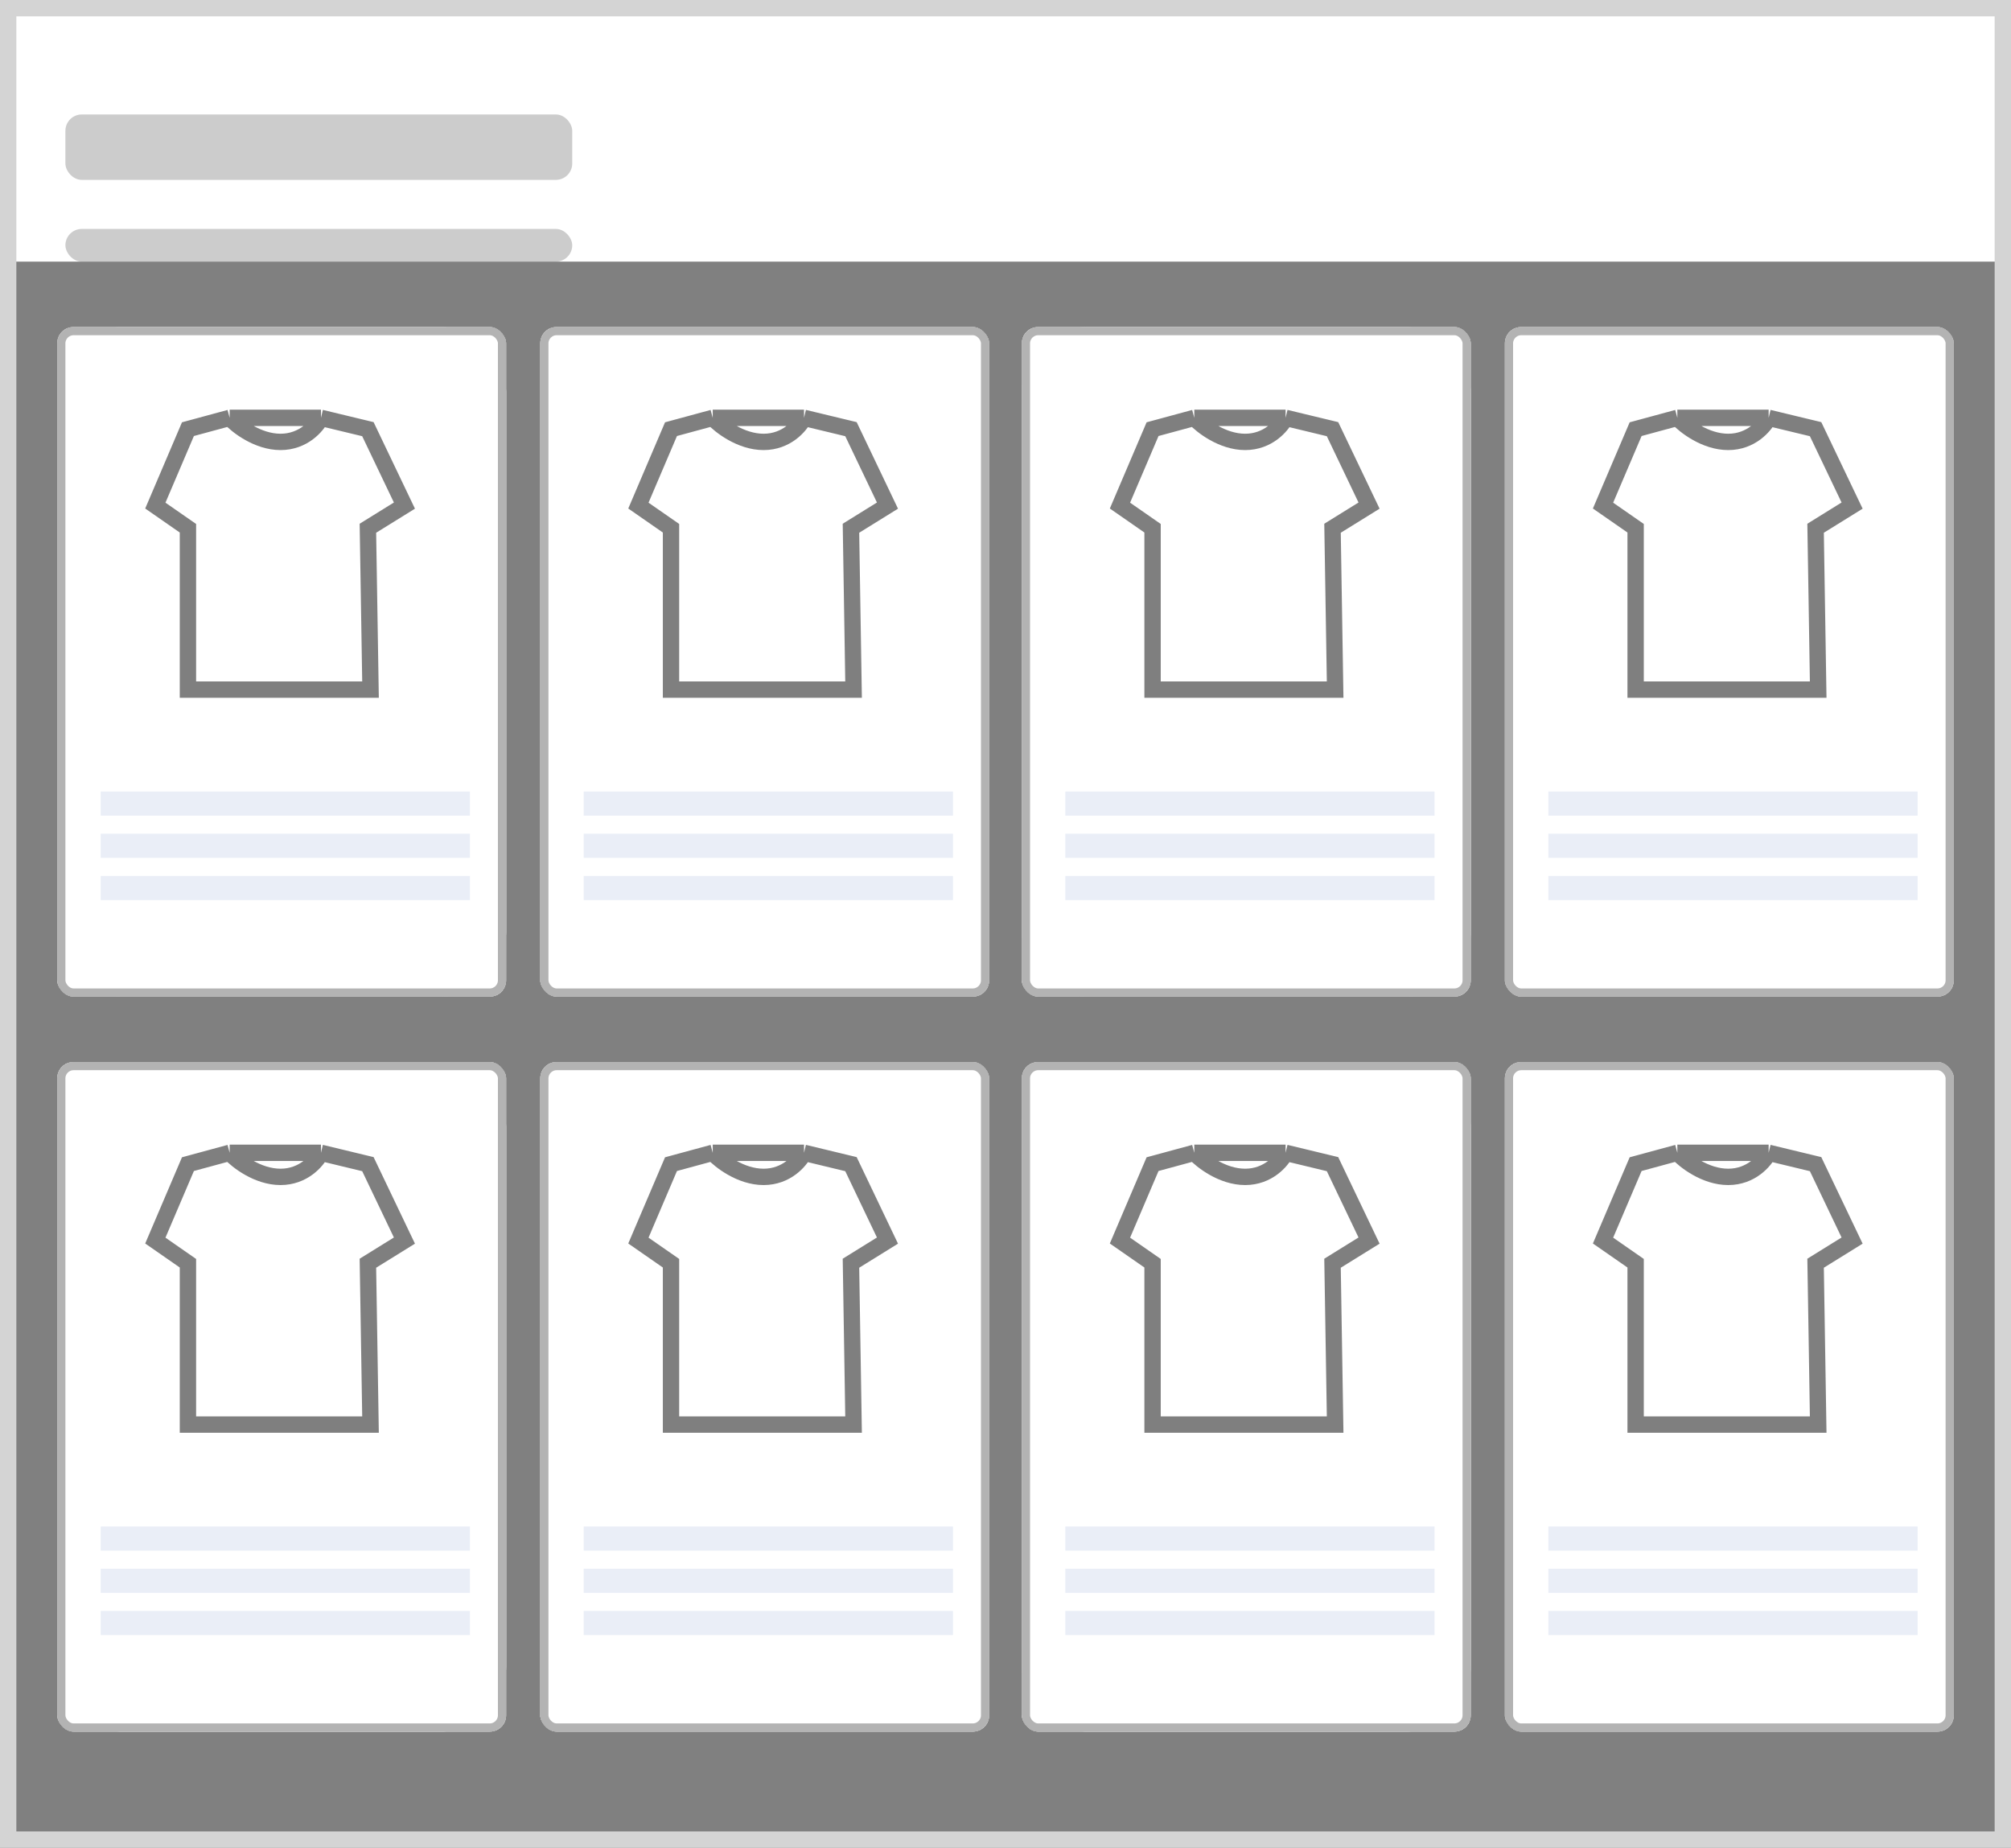 <svg width="123" height="113" viewBox="0 0 123 113" fill="none" xmlns="http://www.w3.org/2000/svg">
<rect x="0" y="0" width="123" height="113" fill="#808080" stroke="none"/>
<rect width="123" height="16" rx="1" fill="white"/>
<rect x="4" y="14" width="31" height="2" rx="1" fill="black" fill-opacity="0.2"/>
<rect x="4" y="7" width="31" height="4" rx="1" fill="black" fill-opacity="0.2"/>
<rect x="3.5" y="20" width="27.455" height="40.947" rx="4" fill="white"/>
<rect x="3.75" y="20.25" width="26.955" height="40.447" rx="3.75" stroke="black" stroke-opacity="0.3" stroke-width="0.5"/>
<rect x="3.5" y="20" width="27.455" height="40.947" rx="1" fill="white"/>
<rect x="3.75" y="20.25" width="26.955" height="40.447" rx="0.75" stroke="black" stroke-opacity="0.3" stroke-width="0.5"/>
<path d="M14.048 25.553L11.495 26.245L9.501 30.919L11.495 32.304V42.172H22.662L22.502 32.304L24.736 30.919L22.502 26.245L19.631 25.553M14.048 25.553C14.5 26.043 15.755 27.024 17.158 27.024C18.562 27.024 19.392 26.043 19.631 25.553M14.048 25.553H19.631" stroke="black" stroke-opacity="0.5"/>
<rect x="6.158" y="48.404" width="22.584" height="1.476" fill="#EAEEF7"/>
<rect x="6.158" y="50.986" width="22.584" height="1.476" fill="#EAEEF7"/>
<rect x="6.158" y="53.569" width="22.584" height="1.476" fill="#EAEEF7"/>
<rect x="33.045" y="20" width="27.455" height="40.947" rx="1" fill="white"/>
<rect x="33.295" y="20.25" width="26.955" height="40.447" rx="0.75" stroke="black" stroke-opacity="0.3" stroke-width="0.5"/>
<path d="M43.593 25.553L41.041 26.245L39.047 30.919L41.041 32.304V42.172H52.207L52.048 32.304L54.281 30.919L52.048 26.245L49.176 25.553M43.593 25.553C44.045 26.043 45.3 27.024 46.704 27.024C48.108 27.024 48.937 26.043 49.176 25.553M43.593 25.553H49.176" stroke="black" stroke-opacity="0.5"/>
<rect x="35.703" y="48.404" width="22.584" height="1.476" fill="#EAEEF7"/>
<rect x="35.703" y="50.986" width="22.584" height="1.476" fill="#EAEEF7"/>
<rect x="35.703" y="53.569" width="22.584" height="1.476" fill="#EAEEF7"/>
<rect x="62.5" y="20" width="27.455" height="40.947" rx="4" fill="white"/>
<rect x="62.75" y="20.25" width="26.955" height="40.447" rx="3.75" stroke="black" stroke-opacity="0.3" stroke-width="0.5"/>
<rect x="62.5" y="20" width="27.455" height="40.947" rx="1" fill="white"/>
<rect x="62.75" y="20.25" width="26.955" height="40.447" rx="0.75" stroke="black" stroke-opacity="0.3" stroke-width="0.5"/>
<path d="M73.048 25.553L70.495 26.245L68.501 30.919L70.495 32.304V42.172H81.662L81.502 32.304L83.736 30.919L81.502 26.245L78.631 25.553M73.048 25.553C73.5 26.043 74.755 27.024 76.158 27.024C77.562 27.024 78.392 26.043 78.631 25.553M73.048 25.553H78.631" stroke="black" stroke-opacity="0.5"/>
<rect x="65.158" y="48.404" width="22.584" height="1.476" fill="#EAEEF7"/>
<rect x="65.158" y="50.986" width="22.584" height="1.476" fill="#EAEEF7"/>
<rect x="65.158" y="53.569" width="22.584" height="1.476" fill="#EAEEF7"/>
<rect x="92.045" y="20" width="27.455" height="40.947" rx="1" fill="white"/>
<rect x="92.295" y="20.25" width="26.955" height="40.447" rx="0.75" stroke="black" stroke-opacity="0.3" stroke-width="0.5"/>
<path d="M102.593 25.553L100.041 26.245L98.047 30.919L100.041 32.304V42.172H111.207L111.048 32.304L113.281 30.919L111.048 26.245L108.176 25.553M102.593 25.553C103.045 26.043 104.3 27.024 105.704 27.024C107.107 27.024 107.937 26.043 108.176 25.553M102.593 25.553H108.176" stroke="black" stroke-opacity="0.5"/>
<rect x="94.703" y="48.404" width="22.584" height="1.476" fill="#EAEEF7"/>
<rect x="94.703" y="50.986" width="22.584" height="1.476" fill="#EAEEF7"/>
<rect x="94.703" y="53.569" width="22.584" height="1.476" fill="#EAEEF7"/>
<rect x="3.5" y="20" width="27.455" height="40.947" rx="4" fill="white"/>
<rect x="3.75" y="20.25" width="26.955" height="40.447" rx="3.75" stroke="black" stroke-opacity="0.3" stroke-width="0.5"/>
<rect x="3.5" y="20" width="27.455" height="40.947" rx="1" fill="white"/>
<rect x="3.75" y="20.25" width="26.955" height="40.447" rx="0.75" stroke="black" stroke-opacity="0.3" stroke-width="0.5"/>
<path d="M14.048 25.553L11.495 26.245L9.501 30.919L11.495 32.304V42.172H22.662L22.502 32.304L24.736 30.919L22.502 26.245L19.631 25.553M14.048 25.553C14.5 26.043 15.755 27.024 17.158 27.024C18.562 27.024 19.392 26.043 19.631 25.553M14.048 25.553H19.631" stroke="black" stroke-opacity="0.5"/>
<rect x="6.158" y="48.404" width="22.584" height="1.476" fill="#EAEEF7"/>
<rect x="6.158" y="50.986" width="22.584" height="1.476" fill="#EAEEF7"/>
<rect x="6.158" y="53.569" width="22.584" height="1.476" fill="#EAEEF7"/>
<rect x="33.045" y="20" width="27.455" height="40.947" rx="1" fill="white"/>
<rect x="33.295" y="20.25" width="26.955" height="40.447" rx="0.75" stroke="black" stroke-opacity="0.3" stroke-width="0.5"/>
<path d="M43.593 25.553L41.041 26.245L39.047 30.919L41.041 32.304V42.172H52.207L52.048 32.304L54.281 30.919L52.048 26.245L49.176 25.553M43.593 25.553C44.045 26.043 45.3 27.024 46.704 27.024C48.108 27.024 48.937 26.043 49.176 25.553M43.593 25.553H49.176" stroke="black" stroke-opacity="0.5"/>
<rect x="35.703" y="48.404" width="22.584" height="1.476" fill="#EAEEF7"/>
<rect x="35.703" y="50.986" width="22.584" height="1.476" fill="#EAEEF7"/>
<rect x="35.703" y="53.569" width="22.584" height="1.476" fill="#EAEEF7"/>
<rect x="62.5" y="20" width="27.455" height="40.947" rx="4" fill="white"/>
<rect x="62.75" y="20.25" width="26.955" height="40.447" rx="3.75" stroke="black" stroke-opacity="0.3" stroke-width="0.5"/>
<rect x="62.5" y="20" width="27.455" height="40.947" rx="1" fill="white"/>
<rect x="62.75" y="20.25" width="26.955" height="40.447" rx="0.75" stroke="black" stroke-opacity="0.3" stroke-width="0.5"/>
<path d="M73.048 25.553L70.495 26.245L68.501 30.919L70.495 32.304V42.172H81.662L81.502 32.304L83.736 30.919L81.502 26.245L78.631 25.553M73.048 25.553C73.5 26.043 74.755 27.024 76.158 27.024C77.562 27.024 78.392 26.043 78.631 25.553M73.048 25.553H78.631" stroke="black" stroke-opacity="0.5"/>
<rect x="65.158" y="48.404" width="22.584" height="1.476" fill="#EAEEF7"/>
<rect x="65.158" y="50.986" width="22.584" height="1.476" fill="#EAEEF7"/>
<rect x="65.158" y="53.569" width="22.584" height="1.476" fill="#EAEEF7"/>
<rect x="92.045" y="20" width="27.455" height="40.947" rx="1" fill="white"/>
<rect x="92.295" y="20.25" width="26.955" height="40.447" rx="0.75" stroke="black" stroke-opacity="0.3" stroke-width="0.5"/>
<path d="M102.593 25.553L100.041 26.245L98.047 30.919L100.041 32.304V42.172H111.207L111.048 32.304L113.281 30.919L111.048 26.245L108.176 25.553M102.593 25.553C103.045 26.043 104.3 27.024 105.704 27.024C107.107 27.024 107.937 26.043 108.176 25.553M102.593 25.553H108.176" stroke="black" stroke-opacity="0.5"/>
<rect x="94.703" y="48.404" width="22.584" height="1.476" fill="#EAEEF7"/>
<rect x="94.703" y="50.986" width="22.584" height="1.476" fill="#EAEEF7"/>
<rect x="94.703" y="53.569" width="22.584" height="1.476" fill="#EAEEF7"/>
<rect x="3.5" y="20" width="27.455" height="40.947" rx="4" fill="white"/>
<rect x="3.75" y="20.25" width="26.955" height="40.447" rx="3.75" stroke="black" stroke-opacity="0.3" stroke-width="0.5"/>
<rect x="3.5" y="20" width="27.455" height="40.947" rx="1" fill="white"/>
<rect x="3.75" y="20.25" width="26.955" height="40.447" rx="0.75" stroke="black" stroke-opacity="0.3" stroke-width="0.5"/>
<path d="M14.048 25.553L11.495 26.245L9.501 30.919L11.495 32.304V42.172H22.662L22.502 32.304L24.736 30.919L22.502 26.245L19.631 25.553M14.048 25.553C14.5 26.043 15.755 27.024 17.158 27.024C18.562 27.024 19.392 26.043 19.631 25.553M14.048 25.553H19.631" stroke="black" stroke-opacity="0.5"/>
<rect x="6.158" y="48.404" width="22.584" height="1.476" fill="#EAEEF7"/>
<rect x="6.158" y="50.986" width="22.584" height="1.476" fill="#EAEEF7"/>
<rect x="6.158" y="53.569" width="22.584" height="1.476" fill="#EAEEF7"/>
<rect x="33.045" y="20" width="27.455" height="40.947" rx="1" fill="white"/>
<rect x="33.295" y="20.25" width="26.955" height="40.447" rx="0.75" stroke="black" stroke-opacity="0.3" stroke-width="0.5"/>
<path d="M43.593 25.553L41.041 26.245L39.047 30.919L41.041 32.304V42.172H52.207L52.048 32.304L54.281 30.919L52.048 26.245L49.176 25.553M43.593 25.553C44.045 26.043 45.3 27.024 46.704 27.024C48.108 27.024 48.937 26.043 49.176 25.553M43.593 25.553H49.176" stroke="black" stroke-opacity="0.5"/>
<rect x="35.703" y="48.404" width="22.584" height="1.476" fill="#EAEEF7"/>
<rect x="35.703" y="50.986" width="22.584" height="1.476" fill="#EAEEF7"/>
<rect x="35.703" y="53.569" width="22.584" height="1.476" fill="#EAEEF7"/>
<rect x="62.5" y="20" width="27.455" height="40.947" rx="4" fill="white"/>
<rect x="62.75" y="20.25" width="26.955" height="40.447" rx="3.75" stroke="black" stroke-opacity="0.3" stroke-width="0.5"/>
<rect x="62.5" y="20" width="27.455" height="40.947" rx="1" fill="white"/>
<rect x="62.75" y="20.25" width="26.955" height="40.447" rx="0.75" stroke="black" stroke-opacity="0.3" stroke-width="0.5"/>
<path d="M73.048 25.553L70.495 26.245L68.501 30.919L70.495 32.304V42.172H81.662L81.502 32.304L83.736 30.919L81.502 26.245L78.631 25.553M73.048 25.553C73.5 26.043 74.755 27.024 76.158 27.024C77.562 27.024 78.392 26.043 78.631 25.553M73.048 25.553H78.631" stroke="black" stroke-opacity="0.5"/>
<rect x="65.158" y="48.404" width="22.584" height="1.476" fill="#EAEEF7"/>
<rect x="65.158" y="50.986" width="22.584" height="1.476" fill="#EAEEF7"/>
<rect x="65.158" y="53.569" width="22.584" height="1.476" fill="#EAEEF7"/>
<rect x="92.045" y="20" width="27.455" height="40.947" rx="1" fill="white"/>
<rect x="92.295" y="20.25" width="26.955" height="40.447" rx="0.75" stroke="black" stroke-opacity="0.3" stroke-width="0.5"/>
<path d="M102.593 25.553L100.041 26.245L98.047 30.919L100.041 32.304V42.172H111.207L111.048 32.304L113.281 30.919L111.048 26.245L108.176 25.553M102.593 25.553C103.045 26.043 104.3 27.024 105.704 27.024C107.107 27.024 107.937 26.043 108.176 25.553M102.593 25.553H108.176" stroke="black" stroke-opacity="0.5"/>
<rect x="94.703" y="48.404" width="22.584" height="1.476" fill="#EAEEF7"/>
<rect x="94.703" y="50.986" width="22.584" height="1.476" fill="#EAEEF7"/>
<rect x="94.703" y="53.569" width="22.584" height="1.476" fill="#EAEEF7"/>
<rect x="3.5" y="64.947" width="27.455" height="40.947" rx="4" fill="white"/>
<rect x="3.75" y="65.197" width="26.955" height="40.447" rx="3.75" stroke="black" stroke-opacity="0.3" stroke-width="0.5"/>
<rect x="3.5" y="64.947" width="27.455" height="40.947" rx="1" fill="white"/>
<rect x="3.75" y="65.197" width="26.955" height="40.447" rx="0.75" stroke="black" stroke-opacity="0.3" stroke-width="0.5"/>
<path d="M14.048 70.499L11.495 71.192L9.501 75.866L11.495 77.251V87.118H22.662L22.502 77.251L24.736 75.866L22.502 71.192L19.631 70.499M14.048 70.499C14.5 70.99 15.755 71.971 17.158 71.971C18.562 71.971 19.392 70.99 19.631 70.499M14.048 70.499H19.631" stroke="black" stroke-opacity="0.5"/>
<rect x="6.158" y="93.351" width="22.584" height="1.476" fill="#EAEEF7"/>
<rect x="6.158" y="95.933" width="22.584" height="1.476" fill="#EAEEF7"/>
<rect x="6.158" y="98.515" width="22.584" height="1.476" fill="#EAEEF7"/>
<rect x="33.045" y="64.947" width="27.455" height="40.947" rx="1" fill="white"/>
<rect x="33.295" y="65.197" width="26.955" height="40.447" rx="0.75" stroke="black" stroke-opacity="0.3" stroke-width="0.5"/>
<path d="M43.593 70.499L41.041 71.192L39.047 75.866L41.041 77.251V87.118H52.207L52.048 77.251L54.281 75.866L52.048 71.192L49.176 70.499M43.593 70.499C44.045 70.99 45.3 71.971 46.704 71.971C48.108 71.971 48.937 70.99 49.176 70.499M43.593 70.499H49.176" stroke="black" stroke-opacity="0.5"/>
<rect x="35.703" y="93.351" width="22.584" height="1.476" fill="#EAEEF7"/>
<rect x="35.703" y="95.933" width="22.584" height="1.476" fill="#EAEEF7"/>
<rect x="35.703" y="98.515" width="22.584" height="1.476" fill="#EAEEF7"/>
<rect x="62.5" y="64.947" width="27.455" height="40.947" rx="4" fill="white"/>
<rect x="62.75" y="65.197" width="26.955" height="40.447" rx="3.75" stroke="black" stroke-opacity="0.3" stroke-width="0.5"/>
<rect x="62.5" y="64.947" width="27.455" height="40.947" rx="1" fill="white"/>
<rect x="62.75" y="65.197" width="26.955" height="40.447" rx="0.75" stroke="black" stroke-opacity="0.3" stroke-width="0.5"/>
<path d="M73.048 70.499L70.495 71.192L68.501 75.866L70.495 77.251V87.118H81.662L81.502 77.251L83.736 75.866L81.502 71.192L78.631 70.499M73.048 70.499C73.5 70.99 74.755 71.971 76.158 71.971C77.562 71.971 78.392 70.99 78.631 70.499M73.048 70.499H78.631" stroke="black" stroke-opacity="0.5"/>
<rect x="65.158" y="93.351" width="22.584" height="1.476" fill="#EAEEF7"/>
<rect x="65.158" y="95.933" width="22.584" height="1.476" fill="#EAEEF7"/>
<rect x="65.158" y="98.515" width="22.584" height="1.476" fill="#EAEEF7"/>
<rect x="92.045" y="64.947" width="27.455" height="40.947" rx="1" fill="white"/>
<rect x="92.295" y="65.197" width="26.955" height="40.447" rx="0.75" stroke="black" stroke-opacity="0.3" stroke-width="0.5"/>
<path d="M102.593 70.499L100.041 71.192L98.047 75.866L100.041 77.251V87.118H111.207L111.048 77.251L113.281 75.866L111.048 71.192L108.176 70.499M102.593 70.499C103.045 70.99 104.3 71.971 105.704 71.971C107.107 71.971 107.937 70.99 108.176 70.499M102.593 70.499H108.176" stroke="black" stroke-opacity="0.5"/>
<rect x="94.703" y="93.351" width="22.584" height="1.476" fill="#EAEEF7"/>
<rect x="94.703" y="95.933" width="22.584" height="1.476" fill="#EAEEF7"/>
<rect x="94.703" y="98.515" width="22.584" height="1.476" fill="#EAEEF7"/>
<rect x="3.5" y="64.947" width="27.455" height="40.947" rx="4" fill="white"/>
<rect x="3.75" y="65.197" width="26.955" height="40.447" rx="3.75" stroke="black" stroke-opacity="0.3" stroke-width="0.5"/>
<rect x="3.5" y="64.947" width="27.455" height="40.947" rx="1" fill="white"/>
<rect x="3.75" y="65.197" width="26.955" height="40.447" rx="0.75" stroke="black" stroke-opacity="0.3" stroke-width="0.5"/>
<path d="M14.048 70.499L11.495 71.192L9.501 75.866L11.495 77.251V87.118H22.662L22.502 77.251L24.736 75.866L22.502 71.192L19.631 70.499M14.048 70.499C14.5 70.99 15.755 71.971 17.158 71.971C18.562 71.971 19.392 70.99 19.631 70.499M14.048 70.499H19.631" stroke="black" stroke-opacity="0.5"/>
<rect x="6.158" y="93.351" width="22.584" height="1.476" fill="#EAEEF7"/>
<rect x="6.158" y="95.933" width="22.584" height="1.476" fill="#EAEEF7"/>
<rect x="6.158" y="98.515" width="22.584" height="1.476" fill="#EAEEF7"/>
<rect x="33.045" y="64.947" width="27.455" height="40.947" rx="1" fill="white"/>
<rect x="33.295" y="65.197" width="26.955" height="40.447" rx="0.75" stroke="black" stroke-opacity="0.3" stroke-width="0.5"/>
<path d="M43.593 70.499L41.041 71.192L39.047 75.866L41.041 77.251V87.118H52.207L52.048 77.251L54.281 75.866L52.048 71.192L49.176 70.499M43.593 70.499C44.045 70.99 45.3 71.971 46.704 71.971C48.108 71.971 48.937 70.99 49.176 70.499M43.593 70.499H49.176" stroke="black" stroke-opacity="0.5"/>
<rect x="35.703" y="93.351" width="22.584" height="1.476" fill="#EAEEF7"/>
<rect x="35.703" y="95.933" width="22.584" height="1.476" fill="#EAEEF7"/>
<rect x="35.703" y="98.515" width="22.584" height="1.476" fill="#EAEEF7"/>
<rect x="62.5" y="64.947" width="27.455" height="40.947" rx="4" fill="white"/>
<rect x="62.75" y="65.197" width="26.955" height="40.447" rx="3.75" stroke="black" stroke-opacity="0.3" stroke-width="0.5"/>
<rect x="62.5" y="64.947" width="27.455" height="40.947" rx="1" fill="white"/>
<rect x="62.75" y="65.197" width="26.955" height="40.447" rx="0.75" stroke="black" stroke-opacity="0.3" stroke-width="0.5"/>
<path d="M73.048 70.499L70.495 71.192L68.501 75.866L70.495 77.251V87.118H81.662L81.502 77.251L83.736 75.866L81.502 71.192L78.631 70.499M73.048 70.499C73.5 70.99 74.755 71.971 76.158 71.971C77.562 71.971 78.392 70.99 78.631 70.499M73.048 70.499H78.631" stroke="black" stroke-opacity="0.5"/>
<rect x="65.158" y="93.351" width="22.584" height="1.476" fill="#EAEEF7"/>
<rect x="65.158" y="95.933" width="22.584" height="1.476" fill="#EAEEF7"/>
<rect x="65.158" y="98.515" width="22.584" height="1.476" fill="#EAEEF7"/>
<rect x="92.045" y="64.947" width="27.455" height="40.947" rx="1" fill="white"/>
<rect x="92.295" y="65.197" width="26.955" height="40.447" rx="0.75" stroke="black" stroke-opacity="0.3" stroke-width="0.5"/>
<path d="M102.593 70.499L100.041 71.192L98.047 75.866L100.041 77.251V87.118H111.207L111.048 77.251L113.281 75.866L111.048 71.192L108.176 70.499M102.593 70.499C103.045 70.99 104.3 71.971 105.704 71.971C107.107 71.971 107.937 70.99 108.176 70.499M102.593 70.499H108.176" stroke="black" stroke-opacity="0.5"/>
<rect x="94.703" y="93.351" width="22.584" height="1.476" fill="#EAEEF7"/>
<rect x="94.703" y="95.933" width="22.584" height="1.476" fill="#EAEEF7"/>
<rect x="94.703" y="98.515" width="22.584" height="1.476" fill="#EAEEF7"/>
<rect x="3.5" y="64.947" width="27.455" height="40.947" rx="4" fill="white"/>
<rect x="3.75" y="65.197" width="26.955" height="40.447" rx="3.75" stroke="black" stroke-opacity="0.3" stroke-width="0.5"/>
<rect x="3.5" y="64.947" width="27.455" height="40.947" rx="1" fill="white"/>
<rect x="3.75" y="65.197" width="26.955" height="40.447" rx="0.75" stroke="black" stroke-opacity="0.3" stroke-width="0.5"/>
<path d="M14.048 70.499L11.495 71.192L9.501 75.866L11.495 77.251V87.118H22.662L22.502 77.251L24.736 75.866L22.502 71.192L19.631 70.499M14.048 70.499C14.5 70.99 15.755 71.971 17.158 71.971C18.562 71.971 19.392 70.99 19.631 70.499M14.048 70.499H19.631" stroke="black" stroke-opacity="0.5"/>
<rect x="6.158" y="93.351" width="22.584" height="1.476" fill="#EAEEF7"/>
<rect x="6.158" y="95.933" width="22.584" height="1.476" fill="#EAEEF7"/>
<rect x="6.158" y="98.515" width="22.584" height="1.476" fill="#EAEEF7"/>
<rect x="33.045" y="64.947" width="27.455" height="40.947" rx="1" fill="white"/>
<rect x="33.295" y="65.197" width="26.955" height="40.447" rx="0.75" stroke="black" stroke-opacity="0.3" stroke-width="0.5"/>
<path d="M43.593 70.499L41.041 71.192L39.047 75.866L41.041 77.251V87.118H52.207L52.048 77.251L54.281 75.866L52.048 71.192L49.176 70.499M43.593 70.499C44.045 70.99 45.3 71.971 46.704 71.971C48.108 71.971 48.937 70.99 49.176 70.499M43.593 70.499H49.176" stroke="black" stroke-opacity="0.5"/>
<rect x="35.703" y="93.351" width="22.584" height="1.476" fill="#EAEEF7"/>
<rect x="35.703" y="95.933" width="22.584" height="1.476" fill="#EAEEF7"/>
<rect x="35.703" y="98.515" width="22.584" height="1.476" fill="#EAEEF7"/>
<rect x="62.5" y="64.947" width="27.455" height="40.947" rx="4" fill="white"/>
<rect x="62.75" y="65.197" width="26.955" height="40.447" rx="3.75" stroke="black" stroke-opacity="0.3" stroke-width="0.5"/>
<rect x="62.5" y="64.947" width="27.455" height="40.947" rx="1" fill="white"/>
<rect x="62.75" y="65.197" width="26.955" height="40.447" rx="0.75" stroke="black" stroke-opacity="0.3" stroke-width="0.5"/>
<path d="M73.048 70.499L70.495 71.192L68.501 75.866L70.495 77.251V87.118H81.662L81.502 77.251L83.736 75.866L81.502 71.192L78.631 70.499M73.048 70.499C73.5 70.99 74.755 71.971 76.158 71.971C77.562 71.971 78.392 70.99 78.631 70.499M73.048 70.499H78.631" stroke="black" stroke-opacity="0.5"/>
<rect x="65.158" y="93.351" width="22.584" height="1.476" fill="#EAEEF7"/>
<rect x="65.158" y="95.933" width="22.584" height="1.476" fill="#EAEEF7"/>
<rect x="65.158" y="98.515" width="22.584" height="1.476" fill="#EAEEF7"/>
<rect x="92.045" y="64.947" width="27.455" height="40.947" rx="1" fill="white"/>
<rect x="92.295" y="65.197" width="26.955" height="40.447" rx="0.75" stroke="black" stroke-opacity="0.3" stroke-width="0.5"/>
<path d="M102.593 70.499L100.041 71.192L98.047 75.866L100.041 77.251V87.118H111.207L111.048 77.251L113.281 75.866L111.048 71.192L108.176 70.499M102.593 70.499C103.045 70.99 104.3 71.971 105.704 71.971C107.107 71.971 107.937 70.99 108.176 70.499M102.593 70.499H108.176" stroke="black" stroke-opacity="0.5"/>
<rect x="94.703" y="93.351" width="22.584" height="1.476" fill="#EAEEF7"/>
<rect x="94.703" y="95.933" width="22.584" height="1.476" fill="#EAEEF7"/>
<rect x="94.703" y="98.515" width="22.584" height="1.476" fill="#EAEEF7"/>
<rect x="0.5" y="0.5" width="122" height="112" stroke="#D4D4D4"/>
</svg>
